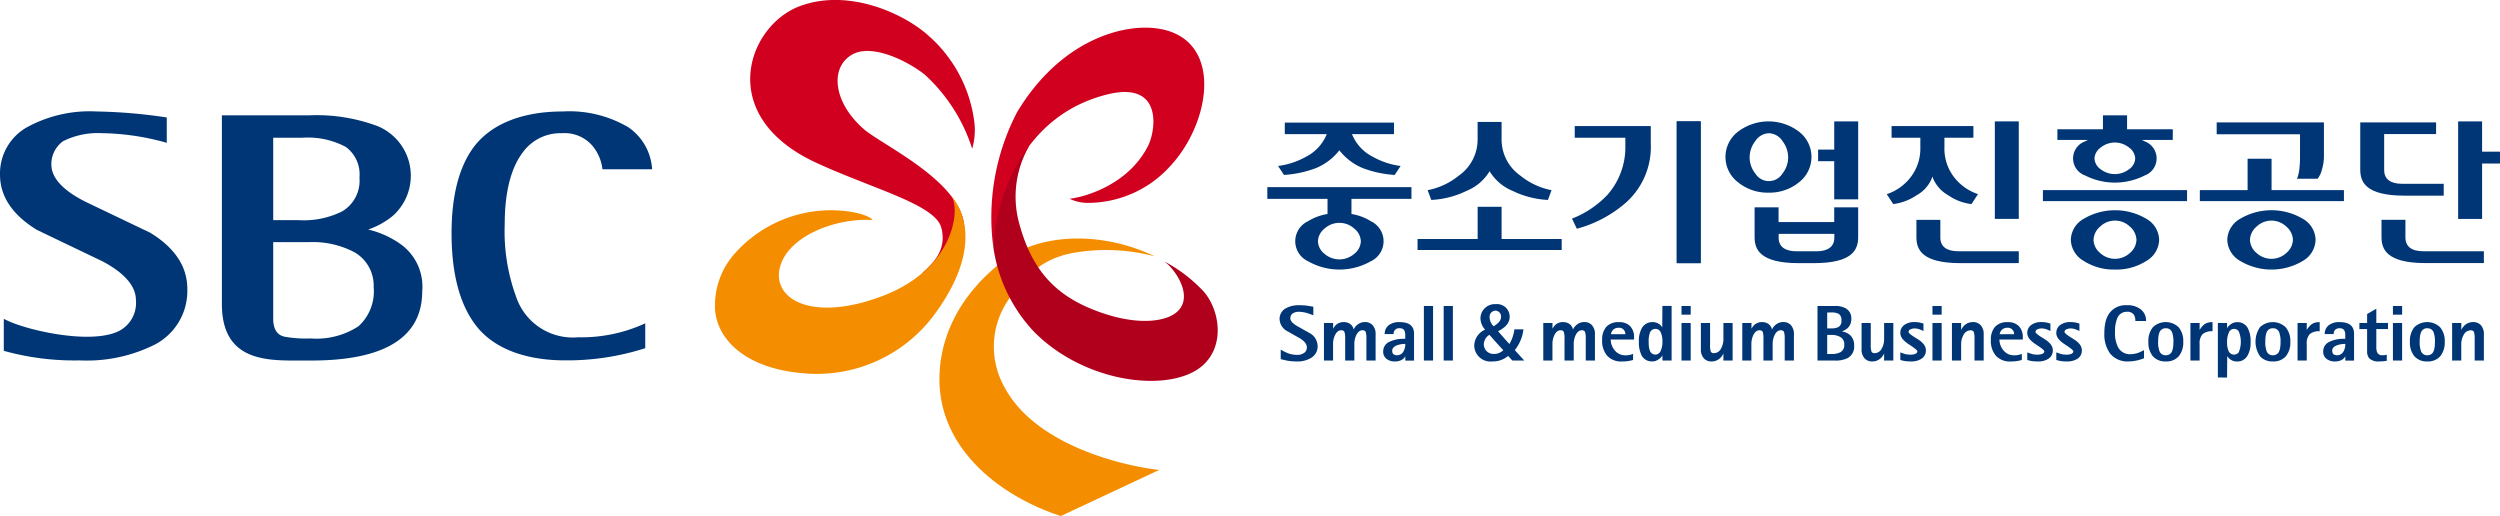 <svg xmlns="http://www.w3.org/2000/svg" xmlns:xlink="http://www.w3.org/1999/xlink" width="223.045" height="46.04" viewBox="0 0 223.045 46.04">
  <defs>
    <style>
      .cls-1 {
        fill: #003676;
      }

      .cls-2 {
        fill: url(#linear-gradient);
      }

      .cls-3 {
        fill: url(#linear-gradient-2);
      }

      .cls-4 {
        fill: url(#linear-gradient-3);
      }

      .cls-5 {
        fill: url(#linear-gradient-4);
      }

      .cls-6 {
        fill: url(#linear-gradient-5);
      }
    </style>
    <linearGradient id="linear-gradient" x1="3.22" y1="3.675" x2="2.905" y2="4.755" gradientUnits="objectBoundingBox">
      <stop offset="0" stop-color="#f58d00"/>
      <stop offset="0.402" stop-color="#e7560b"/>
      <stop offset="1" stop-color="#d1001f"/>
    </linearGradient>
    <linearGradient id="linear-gradient-2" x1="2.758" y1="4.464" x2="2.762" y2="4.074" gradientUnits="objectBoundingBox">
      <stop offset="0" stop-color="#b1001c"/>
      <stop offset="0.192" stop-color="#ba001c"/>
      <stop offset="0.654" stop-color="#cb001e"/>
      <stop offset="1" stop-color="#d1001f"/>
    </linearGradient>
    <linearGradient id="linear-gradient-3" x1="2.796" y1="6.308" x2="1.689" y2="7.452" xlink:href="#linear-gradient"/>
    <linearGradient id="linear-gradient-4" x1="2.655" y1="4.727" x2="3.084" y2="5.091" xlink:href="#linear-gradient-2"/>
    <linearGradient id="linear-gradient-5" x1="2.819" y1="5.113" x2="3.499" y2="3.929" xlink:href="#linear-gradient"/>
  </defs>
  <g id="그룹_6481" data-name="그룹 6481" transform="translate(-92.81 -229.907)">
    <g id="그룹_6476" data-name="그룹 6476" transform="translate(205.878 240.199)">
      <g id="그룹_6467" data-name="그룹 6467" transform="translate(1.102 16.844)">
        <path id="패스_6427" data-name="패스 6427" class="cls-1" d="M431.735,310.158v.761l-.414-.146a2.835,2.835,0,0,0-.866-.162.982.982,0,0,0-.56.148.517.517,0,0,0-.158.183.616.616,0,0,0-.051.268c0,.22.211.45.629.69l1.177.662a1.356,1.356,0,0,1,.628,1.1,1.179,1.179,0,0,1-.511,1.015,2.3,2.3,0,0,1-1.367.366,4.8,4.8,0,0,1-.9-.085l-.516-.119v-.852a4.632,4.632,0,0,0,.59.3,2.285,2.285,0,0,0,.851.169,1.016,1.016,0,0,0,.7-.217.581.581,0,0,0,.19-.457c0-.283-.209-.552-.631-.81l-1.176-.662a1.279,1.279,0,0,1-.627-1.031,1.08,1.08,0,0,1,.511-.952,2.307,2.307,0,0,1,1.242-.3,5.426,5.426,0,0,1,.769.05Z" transform="translate(-428.732 -309.931)"/>
        <path id="패스_6428" data-name="패스 6428" class="cls-1" d="M440.355,317.894V314.54h.82v.515a1.468,1.468,0,0,1,.289-.375,1.02,1.02,0,0,1,.652-.218.98.98,0,0,1,.574.165.782.782,0,0,1,.315.5,1.134,1.134,0,0,1,.332-.429,1.037,1.037,0,0,1,.672-.24.9.9,0,0,1,.674.261,1.166,1.166,0,0,1,.281.845v2.325h-.822v-1.917a2.038,2.038,0,0,0-.064-.647.311.311,0,0,0-.3-.133c-.213,0-.389.14-.534.42a1.859,1.859,0,0,0-.176.826v1.451h-.82v-1.917a1.891,1.891,0,0,0-.069-.647.308.308,0,0,0-.3-.133c-.211,0-.389.14-.532.42a1.836,1.836,0,0,0-.179.826v1.451Z" transform="translate(-436.405 -312.861)"/>
        <path id="패스_6429" data-name="패스 6429" class="cls-1" d="M457.889,317.894v-.388a.752.752,0,0,1-.3.318,1.2,1.2,0,0,1-.635.148,1.155,1.155,0,0,1-.745-.235.788.788,0,0,1-.29-.645.922.922,0,0,1,.49-.842,2.942,2.942,0,0,1,1.476-.294v-.33a.847.847,0,0,0-.087-.429.436.436,0,0,0-.408-.184.474.474,0,0,0-.539.516h-.8a.969.969,0,0,1,.339-.772,1.485,1.485,0,0,1,1-.292q1.282,0,1.28,1.041v2.39Zm-1.168-.874c0,.268.146.4.437.4a.638.638,0,0,0,.562-.33,1.281,1.281,0,0,0,.169-.677,1.992,1.992,0,0,0-.782.134C456.851,316.656,456.721,316.813,456.721,317.02Z" transform="translate(-446.682 -312.861)"/>
        <path id="패스_6430" data-name="패스 6430" class="cls-1" d="M466.586,315.1v-4.868h.82V315.1Z" transform="translate(-453.721 -310.07)"/>
        <path id="패스_6431" data-name="패스 6431" class="cls-1" d="M471.788,315.1v-4.868h.82V315.1Z" transform="translate(-457.155 -310.07)"/>
        <path id="패스_6432" data-name="패스 6432" class="cls-1" d="M497.929,317.894V314.54h.82v.515a1.468,1.468,0,0,1,.289-.375,1.02,1.02,0,0,1,.652-.218.984.984,0,0,1,.574.165.8.8,0,0,1,.315.5,1.155,1.155,0,0,1,.332-.429,1.037,1.037,0,0,1,.674-.24.884.884,0,0,1,.67.261,1.148,1.148,0,0,1,.283.845v2.325h-.82v-1.917a1.894,1.894,0,0,0-.068-.647.306.306,0,0,0-.294-.133c-.213,0-.392.14-.534.42a1.868,1.868,0,0,0-.176.826v1.451h-.823v-1.917a1.91,1.91,0,0,0-.066-.647.307.307,0,0,0-.3-.133c-.211,0-.39.14-.532.42a1.841,1.841,0,0,0-.178.826v1.451Z" transform="translate(-474.411 -312.861)"/>
        <path id="패스_6433" data-name="패스 6433" class="cls-1" d="M516.144,317.3v.541a3.409,3.409,0,0,1-.984.135,1.688,1.688,0,0,1-1.316-.5,2.03,2.03,0,0,1-.459-1.429,1.7,1.7,0,0,1,.367-1.158,1.43,1.43,0,0,1,1.141-.42,1.291,1.291,0,0,1,1,.367,1.393,1.393,0,0,1,.34.992v.19h-2.085a1.516,1.516,0,0,0,.289.874,1.274,1.274,0,0,0,.445.4,1.225,1.225,0,0,0,.592.133,1.564,1.564,0,0,0,.31-.023c.072-.016.135-.031.181-.043A1.562,1.562,0,0,0,516.144,317.3Zm-1.977-1.756h1.288a.558.558,0,0,0-.621-.576.662.662,0,0,0-.5.211A.79.79,0,0,0,514.167,315.54Z" transform="translate(-484.614 -312.861)"/>
        <path id="패스_6434" data-name="패스 6434" class="cls-1" d="M525.13,315.1v-.465a.888.888,0,0,1-.311.338,1.272,1.272,0,0,1-.285.156.887.887,0,0,1-.3.048,1.017,1.017,0,0,1-.955-.52,2.571,2.571,0,0,1-.251-1.233,2.346,2.346,0,0,1,.279-1.242,1.1,1.1,0,0,1,1.525-.339.931.931,0,0,1,.281.3l.015-1.915h.821V315.1Zm-1.228-1.675a3.778,3.778,0,0,0,.022.449,1.277,1.277,0,0,0,.08.324.52.52,0,0,0,.505.374.538.538,0,0,0,.479-.374,1.916,1.916,0,0,0,.142-.773,1.964,1.964,0,0,0-.135-.8.508.508,0,0,0-.486-.348.526.526,0,0,0-.505.366A2.339,2.339,0,0,0,523.9,313.428Z" transform="translate(-490.981 -310.07)"/>
        <path id="패스_6435" data-name="패스 6435" class="cls-1" d="M534.211,311.009v-.774h.822v.774Zm0,4.094v-3.354h.822V315.1Z" transform="translate(-498.362 -310.07)"/>
        <path id="패스_6436" data-name="패스 6436" class="cls-1" d="M541.3,318.044v-.627a1.3,1.3,0,0,1-.332.444,1.086,1.086,0,0,1-.725.261.89.89,0,0,1-.672-.261,1.172,1.172,0,0,1-.281-.846V314.69h.822V316.6a1.94,1.94,0,0,0,.066.65.308.308,0,0,0,.295.133.712.712,0,0,0,.621-.423,1.658,1.658,0,0,0,.207-.824V314.69h.822v3.354Z" transform="translate(-501.712 -313.011)"/>
        <path id="패스_6437" data-name="패스 6437" class="cls-1" d="M550.171,317.894V314.54h.82v.515a1.423,1.423,0,0,1,.289-.375,1.015,1.015,0,0,1,.651-.218.982.982,0,0,1,.573.165.8.8,0,0,1,.315.5,1.138,1.138,0,0,1,.332-.429,1.037,1.037,0,0,1,.672-.24.891.891,0,0,1,.674.261,1.166,1.166,0,0,1,.281.845v2.325h-.823v-1.917a1.973,1.973,0,0,0-.065-.647.313.313,0,0,0-.3-.133c-.211,0-.389.14-.532.42a1.864,1.864,0,0,0-.178.826v1.451h-.821v-1.917a1.912,1.912,0,0,0-.066-.647.309.309,0,0,0-.3-.133c-.211,0-.39.14-.532.42a1.864,1.864,0,0,0-.178.826v1.451Z" transform="translate(-508.898 -312.861)"/>
        <path id="패스_6438" data-name="패스 6438" class="cls-1" d="M569.914,315.1v-4.868h1.566a1.877,1.877,0,0,1,.933.2,1,1,0,0,1,.518.948,1.1,1.1,0,0,1-.311.813,1.675,1.675,0,0,1-.539.311,1.446,1.446,0,0,1,.71.3,1.181,1.181,0,0,1,.391.952,1.165,1.165,0,0,1-.568,1.121,2.373,2.373,0,0,1-1.134.225Zm.866-4.284v1.416h.345a1.361,1.361,0,0,0,.661-.12.622.622,0,0,0,.264-.6.631.631,0,0,0-.25-.581,1.415,1.415,0,0,0-.675-.12Zm0,2v1.7h.345a1.742,1.742,0,0,0,.8-.141.7.7,0,0,0,.378-.689.733.733,0,0,0-.308-.658,1.53,1.53,0,0,0-.87-.21Z" transform="translate(-521.931 -310.07)"/>
        <path id="패스_6439" data-name="패스 6439" class="cls-1" d="M583.5,318.044v-.627a1.3,1.3,0,0,1-.332.444,1.089,1.089,0,0,1-.725.261.89.89,0,0,1-.672-.261,1.165,1.165,0,0,1-.281-.846V314.69h.82V316.6a1.925,1.925,0,0,0,.068.65.3.3,0,0,0,.295.133.712.712,0,0,0,.621-.423,1.655,1.655,0,0,0,.207-.824V314.69h.822v3.354Z" transform="translate(-529.574 -313.011)"/>
        <path id="패스_6440" data-name="패스 6440" class="cls-1" d="M593.72,314.589v.663l-.393-.163a1.414,1.414,0,0,0-.391-.062.923.923,0,0,0-.385.083.269.269,0,0,0-.163.227q0,.154.775.619c.515.311.773.646.773,1.009a.858.858,0,0,1-.363.749,1.642,1.642,0,0,1-.978.258,3.757,3.757,0,0,1-.462-.024,2.636,2.636,0,0,1-.477-.11v-.675c.061.024.131.05.213.077s.161.053.236.077.148.027.22.035a1.659,1.659,0,0,0,.236.014,1.227,1.227,0,0,0,.38-.05q.233-.078.233-.254c0-.084-.254-.289-.757-.616s-.76-.659-.76-1a.861.861,0,0,1,.344-.722,1.483,1.483,0,0,1,.921-.264,2.553,2.553,0,0,1,.467.042Z" transform="translate(-536.283 -312.861)"/>
        <path id="패스_6441" data-name="패스 6441" class="cls-1" d="M600.1,311.009v-.774h.821v.774Zm0,4.094v-3.354h.821V315.1Z" transform="translate(-541.86 -310.07)"/>
        <path id="패스_6442" data-name="패스 6442" class="cls-1" d="M605.2,317.894V314.54h.82v.628a1.331,1.331,0,0,1,.325-.445,1.112,1.112,0,0,1,.735-.261.888.888,0,0,1,.67.261,1.15,1.15,0,0,1,.283.845v2.325h-.82v-1.917a1.905,1.905,0,0,0-.068-.647.309.309,0,0,0-.295-.133.711.711,0,0,0-.621.42,1.656,1.656,0,0,0-.209.826v1.451Z" transform="translate(-545.222 -312.861)"/>
        <path id="패스_6443" data-name="패스 6443" class="cls-1" d="M618.187,317.3v.541a3.4,3.4,0,0,1-.984.135,1.7,1.7,0,0,1-1.318-.5,2.038,2.038,0,0,1-.457-1.429,1.7,1.7,0,0,1,.366-1.158,1.432,1.432,0,0,1,1.143-.42,1.292,1.292,0,0,1,1,.367,1.391,1.391,0,0,1,.34.992v.19H616.19a1.516,1.516,0,0,0,.289.874,1.3,1.3,0,0,0,.444.4,1.228,1.228,0,0,0,.592.133,1.562,1.562,0,0,0,.31-.023c.072-.016.135-.031.181-.043A1.463,1.463,0,0,0,618.187,317.3Zm-1.977-1.756H617.5a.558.558,0,0,0-.621-.576.667.667,0,0,0-.5.211A.809.809,0,0,0,616.21,315.54Z" transform="translate(-551.976 -312.861)"/>
        <path id="패스_6444" data-name="패스 6444" class="cls-1" d="M627.047,314.589v.663l-.394-.163a1.423,1.423,0,0,0-.391-.062.923.923,0,0,0-.385.083.266.266,0,0,0-.161.227q0,.154.773.619c.515.311.771.646.771,1.009a.862.862,0,0,1-.361.749,1.651,1.651,0,0,1-.981.258,3.743,3.743,0,0,1-.459-.024,2.62,2.62,0,0,1-.477-.11v-.675c.059.024.132.05.213.077s.162.053.236.077.148.027.22.035a1.637,1.637,0,0,0,.236.014,1.256,1.256,0,0,0,.382-.05c.154-.052.232-.137.232-.254,0-.084-.255-.289-.76-.616s-.758-.659-.758-1a.861.861,0,0,1,.344-.722,1.48,1.48,0,0,1,.921-.264,2.535,2.535,0,0,1,.466.042Z" transform="translate(-558.283 -312.861)"/>
        <path id="패스_6445" data-name="패스 6445" class="cls-1" d="M634.664,314.589v.663l-.391-.163a1.418,1.418,0,0,0-.393-.062.93.93,0,0,0-.385.083.266.266,0,0,0-.161.227q0,.154.773.619c.515.311.773.646.773,1.009a.862.862,0,0,1-.361.749,1.654,1.654,0,0,1-.98.258,3.751,3.751,0,0,1-.461-.024,2.632,2.632,0,0,1-.477-.11v-.675c.061.024.13.05.214.077s.159.053.236.077.148.027.22.035a1.616,1.616,0,0,0,.234.014,1.25,1.25,0,0,0,.382-.05c.154-.052.231-.137.231-.254q0-.125-.757-.616c-.507-.326-.76-.659-.76-1a.863.863,0,0,1,.345-.722,1.475,1.475,0,0,1,.921-.264,2.541,2.541,0,0,1,.465.042Z" transform="translate(-563.312 -312.861)"/>
        <path id="패스_6446" data-name="패스 6446" class="cls-1" d="M648.754,314.034v.726a4.2,4.2,0,0,1-.556.176,3.535,3.535,0,0,1-.836.106,1.984,1.984,0,0,1-1.628-.7,2.905,2.905,0,0,1-.516-1.833,4.18,4.18,0,0,1,.11-1.018,2.176,2.176,0,0,1,.347-.765,1.8,1.8,0,0,1,1.554-.7,1.863,1.863,0,0,1,1.3.423,1.282,1.282,0,0,1,.412.987h-.961a1.018,1.018,0,0,0-.125-.558.7.7,0,0,0-.628-.267.9.9,0,0,0-.866.6,3.007,3.007,0,0,0-.192,1.175,2.764,2.764,0,0,0,.3,1.438,1.179,1.179,0,0,0,1.086.571,2.128,2.128,0,0,0,.754-.149Q648.455,314.19,648.754,314.034Z" transform="translate(-571.641 -309.931)"/>
        <path id="패스_6447" data-name="패스 6447" class="cls-1" d="M658.326,317.971a1.453,1.453,0,0,1-1.151-.461,1.9,1.9,0,0,1-.4-1.292,1.92,1.92,0,0,1,.4-1.3,1.667,1.667,0,0,1,2.3.006,1.9,1.9,0,0,1,.41,1.291,1.926,1.926,0,0,1-.4,1.292A1.441,1.441,0,0,1,658.326,317.971Zm-.682-1.753a2.212,2.212,0,0,0,.119.836.563.563,0,0,0,.563.366.57.57,0,0,0,.562-.366,1.589,1.589,0,0,0,.089-.345,3.583,3.583,0,0,0,.029-.492,2.273,2.273,0,0,0-.118-.84.565.565,0,0,0-.562-.366.574.574,0,0,0-.563.366,1.579,1.579,0,0,0-.089.346A3.568,3.568,0,0,0,657.644,316.219Z" transform="translate(-579.269 -312.861)"/>
        <path id="패스_6448" data-name="패스 6448" class="cls-1" d="M667.81,317.894V314.54h.82v.621a2.016,2.016,0,0,1,.378-.463,1.048,1.048,0,0,1,.34-.179,1.561,1.561,0,0,1,.437-.056v.816a1.262,1.262,0,0,0-.889.258,1.2,1.2,0,0,0-.266.885v1.472Z" transform="translate(-586.555 -312.861)"/>
        <path id="패스_6449" data-name="패스 6449" class="cls-1" d="M675.013,319.4V314.54h.822v.465a1.065,1.065,0,0,1,.31-.337.963.963,0,0,1,.577-.2,1.028,1.028,0,0,1,.955.52,2.484,2.484,0,0,1,.258,1.235,2.32,2.32,0,0,1-.281,1.238,1.029,1.029,0,0,1-.932.515.984.984,0,0,1-.583-.176,1.254,1.254,0,0,1-.29-.3l-.014,1.91Zm.822-3.183a1.979,1.979,0,0,0,.125.8.528.528,0,0,0,.918.135,2.442,2.442,0,0,0,0-1.861.5.5,0,0,0-.893.122A1.977,1.977,0,0,0,675.835,316.219Z" transform="translate(-591.31 -312.861)"/>
        <path id="패스_6450" data-name="패스 6450" class="cls-1" d="M686.451,317.971a1.451,1.451,0,0,1-1.151-.461,2.3,2.3,0,0,1-.008-2.589,1.665,1.665,0,0,1,2.3.006,1.879,1.879,0,0,1,.412,1.291,1.915,1.915,0,0,1-.4,1.292A1.44,1.44,0,0,1,686.451,317.971Zm-.68-1.753a2.218,2.218,0,0,0,.118.836.561.561,0,0,0,.562.366.57.57,0,0,0,.562-.366,1.592,1.592,0,0,0,.089-.345,3.536,3.536,0,0,0,.029-.492,2.267,2.267,0,0,0-.118-.84.565.565,0,0,0-.562-.366.574.574,0,0,0-.562.366,1.47,1.47,0,0,0-.089.346A3.61,3.61,0,0,0,685.771,316.219Z" transform="translate(-597.835 -312.861)"/>
        <path id="패스_6451" data-name="패스 6451" class="cls-1" d="M695.934,317.894V314.54h.82v.621a2.018,2.018,0,0,1,.378-.463,1.031,1.031,0,0,1,.34-.179,1.556,1.556,0,0,1,.437-.056v.816a1.261,1.261,0,0,0-.889.258,1.2,1.2,0,0,0-.266.885v1.472Z" transform="translate(-605.121 -312.861)"/>
        <path id="패스_6452" data-name="패스 6452" class="cls-1" d="M704.646,317.894v-.388a.729.729,0,0,1-.3.318,1.2,1.2,0,0,1-.635.148,1.158,1.158,0,0,1-.745-.235.789.789,0,0,1-.292-.645.925.925,0,0,1,.494-.842,2.93,2.93,0,0,1,1.474-.294v-.33a.842.842,0,0,0-.088-.429.435.435,0,0,0-.406-.184.543.543,0,0,0-.437.17.537.537,0,0,0-.1.346h-.8a.969.969,0,0,1,.338-.772,1.489,1.489,0,0,1,1-.292q1.279,0,1.278,1.041v2.39Zm-1.168-.874c0,.268.144.4.437.4a.637.637,0,0,0,.563-.33,1.285,1.285,0,0,0,.169-.677,2.015,2.015,0,0,0-.784.134C703.607,316.656,703.478,316.813,703.478,317.02Z" transform="translate(-609.573 -312.861)"/>
        <path id="패스_6453" data-name="패스 6453" class="cls-1" d="M714.609,315.049v.55a4.693,4.693,0,0,1-.674.056,1.179,1.179,0,0,1-.887-.275.962.962,0,0,1-.192-.649v-1.965h-.689v-.543h.689v-.8l.821-.472v1.27h1.043v.543h-1.043v1.585a1.192,1.192,0,0,0,.089.529.483.483,0,0,0,.465.224l.148-.006A.9.9,0,0,0,714.609,315.049Z" transform="translate(-615.837 -310.544)"/>
        <path id="패스_6454" data-name="패스 6454" class="cls-1" d="M720.968,311.009v-.774h.82v.774Zm0,4.094v-3.354h.82V315.1Z" transform="translate(-621.646 -310.07)"/>
        <path id="패스_6455" data-name="패스 6455" class="cls-1" d="M726.981,317.971a1.452,1.452,0,0,1-1.151-.461,1.9,1.9,0,0,1-.4-1.292,1.92,1.92,0,0,1,.395-1.3,1.667,1.667,0,0,1,2.3.006,1.889,1.889,0,0,1,.41,1.291,1.922,1.922,0,0,1-.4,1.292A1.439,1.439,0,0,1,726.981,317.971Zm-.68-1.753a2.252,2.252,0,0,0,.118.836.562.562,0,0,0,.562.366.569.569,0,0,0,.562-.366,1.571,1.571,0,0,0,.089-.345,3.47,3.47,0,0,0,.029-.492,2.225,2.225,0,0,0-.118-.84.563.563,0,0,0-.562-.366.572.572,0,0,0-.562.366,1.488,1.488,0,0,0-.089.346A3.545,3.545,0,0,0,726.3,316.219Z" transform="translate(-624.591 -312.861)"/>
        <path id="패스_6456" data-name="패스 6456" class="cls-1" d="M736.509,317.894V314.54h.82v.628a1.323,1.323,0,0,1,.325-.445,1.11,1.11,0,0,1,.733-.261.891.891,0,0,1,.673.261,1.159,1.159,0,0,1,.283.845v2.325h-.822v-1.917a1.952,1.952,0,0,0-.067-.647.308.308,0,0,0-.3-.133.716.716,0,0,0-.621.42,1.679,1.679,0,0,0-.207.826v1.451Z" transform="translate(-631.906 -312.861)"/>
        <path id="패스_6457" data-name="패스 6457" class="cls-1" d="M483.214,314.777c-.125-.123-.233-.247-.387-.41a2.07,2.07,0,0,1-1.392.492,1.448,1.448,0,0,1-1.627-1.4,1.593,1.593,0,0,1,.953-1.429v-.024a1.581,1.581,0,0,1-.4-.99,1.287,1.287,0,0,1,1.379-1.268,1.126,1.126,0,0,1,1.231,1.107c0,.515-.3.931-1.02,1.3l-.006.021c.344.4.726.836,1,1.129a3.418,3.418,0,0,0,.447-1.312h.805a3.646,3.646,0,0,1-.769,1.856c.279.308.543.608.843.929Zm-.813-.922c-.3-.31-.769-.836-1.238-1.372a1.023,1.023,0,0,0-.5.837.861.861,0,0,0,.91.871A1.155,1.155,0,0,0,482.4,313.855Zm-1.223-2.926a1.181,1.181,0,0,0,.359.793c.416-.264.659-.492.659-.836a.512.512,0,0,0-.5-.558A.542.542,0,0,0,481.179,310.929Z" transform="translate(-462.449 -309.749)"/>
      </g>
      <g id="그룹_6475" data-name="그룹 6475" transform="translate(0 0)">
        <rect id="사각형_2238" data-name="사각형 2238" class="cls-1" width="2.134" height="12.647" transform="translate(36.529 0.538)"/>
        <rect id="사각형_2239" data-name="사각형 2239" class="cls-1" width="2.136" height="8.699" transform="translate(64.907 0.538)"/>
        <path id="패스_6458" data-name="패스 6458" class="cls-1" d="M599.82,291.486c-3.492,0-3.939-1.243-3.939-2.322v-1.538h2.135V289.2c0,.8.551,1.225,1.6,1.225h5.4v1.057Z" transform="translate(-537.971 -278.301)"/>
        <path id="패스_6459" data-name="패스 6459" class="cls-1" d="M557.349,289.31c-3.493,0-3.943-1.243-3.943-2.322v-2.659h2.138v1.316h4.964v-1.316h2.137v2.659c0,1.079-.45,2.322-3.943,2.322Zm-1.8-2.282c0,.8.553,1.225,1.6,1.225h1.771c1.045,0,1.6-.423,1.6-1.225V286.7h-4.964Z" transform="translate(-509.932 -276.125)"/>
        <g id="그룹_6469" data-name="그룹 6469" transform="translate(27.183 0.538)">
          <g id="그룹_6468" data-name="그룹 6468">
            <path id="패스_6460" data-name="패스 6460" class="cls-1" d="M505.473,271.261a8.747,8.747,0,0,0,3.16-2.121,6.422,6.422,0,0,0,1.6-4.327v-.769h-4.516V263H512.5v1.538a6.652,6.652,0,0,1-2.252,5.326,11.037,11.037,0,0,1-4.343,2.3Z" transform="translate(-505.473 -262.585)"/>
            <rect id="사각형_2240" data-name="사각형 2240" class="cls-1" width="2.134" height="12.647" transform="translate(9.346)"/>
          </g>
        </g>
        <path id="패스_6461" data-name="패스 6461" class="cls-1" d="M595.652,269.962a4.56,4.56,0,0,1-2.066-.78,3.158,3.158,0,0,1-1.358-1.5l-.062-.181-.063.182a3.025,3.025,0,0,1-1.348,1.492,4.761,4.761,0,0,1-2.08.786l-.583-.882a4.435,4.435,0,0,0,1.924-1.264,4.182,4.182,0,0,0,1.073-2.934v-.837h-2.566V263h7.3v1.041h-2.585v.837a4.159,4.159,0,0,0,1.085,2.951,4.467,4.467,0,0,0,1.909,1.244Z" transform="translate(-532.828 -262.047)"/>
        <g id="그룹_6471" data-name="그룹 6471" transform="translate(97.511 0.538)">
          <g id="그룹_6470" data-name="그룹 6470">
            <path id="패스_6462" data-name="패스 6462" class="cls-1" d="M720.108,289.2v-1.578h-2.135v1.538c0,1.079.448,2.322,3.942,2.322h5.191v-1.057h-5.4C720.66,290.429,720.108,290.006,720.108,289.2Z" transform="translate(-716.079 -278.84)"/>
            <path id="패스_6463" data-name="패스 6463" class="cls-1" d="M719.846,268.579v-1.057h-3.713c-1.044,0-1.6-.422-1.6-1.225v-3.209h4.632v-1.041H712.4v4.209c0,1.082.449,2.323,3.941,2.323Z" transform="translate(-712.401 -261.954)"/>
            <path id="패스_6464" data-name="패스 6464" class="cls-1" d="M740.226,264.475v-2.7h-2.137v8.7h2.137v-4.941h1.6v-1.057Z" transform="translate(-729.358 -261.773)"/>
          </g>
        </g>
        <path id="패스_6465" data-name="패스 6465" class="cls-1" d="M640.357,290.39a4.966,4.966,0,0,1-2.794-.773,2.241,2.241,0,0,1-1.147-1.88,2.215,2.215,0,0,1,1.147-1.873,5.491,5.491,0,0,1,5.595,0,2.218,2.218,0,0,1,1.138,1.873,2.243,2.243,0,0,1-1.138,1.88A4.942,4.942,0,0,1,640.357,290.39Zm0-4.366a1.889,1.889,0,0,0-1.335.543,1.606,1.606,0,0,0-.579,1.171,1.563,1.563,0,0,0,.579,1.167,1.957,1.957,0,0,0,2.672,0,1.578,1.578,0,0,0,.577-1.167,1.621,1.621,0,0,0-.577-1.171A1.893,1.893,0,0,0,640.357,286.024Z" transform="translate(-564.729 -276.633)"/>
        <path id="패스_6466" data-name="패스 6466" class="cls-1" d="M549.6,268.131a4.166,4.166,0,0,1-2.718-.925,2.836,2.836,0,0,1,0-4.517,4.5,4.5,0,0,1,5.439,0,2.848,2.848,0,0,1,0,4.517A4.146,4.146,0,0,1,549.6,268.131Zm.036-5.3a1.5,1.5,0,0,0-1.208.692,2.387,2.387,0,0,0-.512,1.454,2.326,2.326,0,0,0,.512,1.453,1.422,1.422,0,0,0,2.414,0,2.323,2.323,0,0,0,.511-1.453,2.383,2.383,0,0,0-.511-1.454A1.493,1.493,0,0,0,549.636,262.83Z" transform="translate(-504.886 -261.235)"/>
        <g id="그룹_6473" data-name="그룹 6473" transform="translate(83.197 0.631)">
          <g id="그룹_6472" data-name="그룹 6472">
            <path id="패스_6467" data-name="패스 6467" class="cls-1" d="M682.14,265.146a9.423,9.423,0,0,1-.061,1.082,3.135,3.135,0,0,1-.209.844h1.837a2.057,2.057,0,0,0,.385-.807,4.166,4.166,0,0,0,.183-1.18v-3.038h-9.57V263.1h7.435Z" transform="translate(-673.203 -262.047)"/>
            <path id="패스_6468" data-name="패스 6468" class="cls-1" d="M676.683,274.385v-2.8h-2.137v2.8h-4.262v.981H683.14v-.981Z" transform="translate(-670.284 -268.346)"/>
            <path id="패스_6469" data-name="패스 6469" class="cls-1" d="M684.239,285.864a5.495,5.495,0,0,0-5.6,0,2.216,2.216,0,0,0-1.143,1.873,2.241,2.241,0,0,0,1.143,1.88,5.453,5.453,0,0,0,5.6,0,2.243,2.243,0,0,0,1.136-1.88A2.218,2.218,0,0,0,684.239,285.864Zm-1.466,3.041a1.957,1.957,0,0,1-2.672,0,1.57,1.57,0,0,1-.579-1.167,1.617,1.617,0,0,1,.577-1.171,1.918,1.918,0,0,1,2.674,0,1.618,1.618,0,0,1,.579,1.171A1.574,1.574,0,0,1,682.773,288.9Z" transform="translate(-675.047 -277.264)"/>
          </g>
        </g>
        <rect id="사각형_2241" data-name="사각형 2241" class="cls-1" width="12.861" height="0.981" transform="translate(69.197 6.67)"/>
        <path id="패스_6470" data-name="패스 6470" class="cls-1" d="M643.186,261.429h-4.079V260.19h-2.152v1.239H632.89v.951h2.731c-.085.042-.171.084-.252.129a1.614,1.614,0,0,0,0,3.046,5.864,5.864,0,0,0,5.306,0,1.62,1.62,0,0,0,0-3.046c-.082-.046-.165-.087-.251-.129h2.761ZM639.279,265a2.068,2.068,0,0,1-2.526,0,1.245,1.245,0,0,1-.553-.97,1.27,1.27,0,0,1,.553-.967,2.008,2.008,0,0,1,2.53,0,1.273,1.273,0,0,1,.551.967A1.241,1.241,0,0,1,639.279,265Z" transform="translate(-562.402 -260.19)"/>
        <path id="패스_6471" data-name="패스 6471" class="cls-1" d="M438.35,280.08v-1.042H425.491v1.042h5.371v1.352a4.7,4.7,0,0,0-1.736.644,1.967,1.967,0,0,0,0,3.572,5.659,5.659,0,0,0,5.6,0,1.972,1.972,0,0,0,0-3.572,4.634,4.634,0,0,0-1.728-.644V280.08Zm-4.516,3.778a1.474,1.474,0,0,1-.579,1.121,2.024,2.024,0,0,1-2.669,0,1.475,1.475,0,0,1-.579-1.121,1.515,1.515,0,0,1,.579-1.117,1.974,1.974,0,0,1,2.669,0A1.514,1.514,0,0,1,433.834,283.858Z" transform="translate(-425.491 -272.632)"/>
        <path id="패스_6472" data-name="패스 6472" class="cls-1" d="M571.513,268.726v-3.4h-1.437V264.29h1.438v-2.516h2.137v6.953Z" transform="translate(-520.936 -261.235)"/>
        <path id="패스_6473" data-name="패스 6473" class="cls-1" d="M436.747,265.132a3.9,3.9,0,0,1-1.84-2.013h3.747v-1.026h-9.741v1.026h3.745a3.9,3.9,0,0,1-1.839,2.013,6.859,6.859,0,0,1-2.507.83l.532.8a9.869,9.869,0,0,0,2.8-.591,5.113,5.113,0,0,0,2.136-1.609,5.134,5.134,0,0,0,2.137,1.609,9.884,9.884,0,0,0,2.8.591l.53-.8A6.852,6.852,0,0,1,436.747,265.132Z" transform="translate(-427.354 -261.446)"/>
        <g id="그룹_6474" data-name="그룹 6474" transform="translate(13.403 0.585)">
          <path id="패스_6474" data-name="패스 6474" class="cls-1" d="M475.859,266.711a3.94,3.94,0,0,1-1.687-3.243v-1.557h-2.138v1.557a3.938,3.938,0,0,1-1.688,3.243A6.272,6.272,0,0,1,467.575,268l.325.872a8.069,8.069,0,0,0,3.143-.806,4.3,4.3,0,0,0,2.061-1.755,4.287,4.287,0,0,0,2.058,1.755,8.079,8.079,0,0,0,3.143.806l.325-.872A6.284,6.284,0,0,1,475.859,266.711Z" transform="translate(-466.675 -261.911)"/>
          <path id="패스_6475" data-name="패스 6475" class="cls-1" d="M472.424,287.066v-2.874h-2.136v2.874h-5.362v.981h12.86v-.981Z" transform="translate(-464.926 -276.62)"/>
        </g>
      </g>
    </g>
    <g id="그룹_6480" data-name="그룹 6480" transform="translate(92.81 229.907)">
      <g id="그룹_6477" data-name="그룹 6477" transform="translate(0 9.948)">
        <path id="패스_6476" data-name="패스 6476" class="cls-1" d="M167.094,271.749a8.219,8.219,0,0,0-2.985-1.373,7.073,7.073,0,0,0,2.19-1.215,4.789,4.789,0,0,0-1.325-8,15.555,15.555,0,0,0-6.142-.974h-7.777v16.839c0,4.793,3.521,5.038,6.395,5.038h1.6c5.084,0,9.878-1.256,9.878-6.181A4.653,4.653,0,0,0,167.094,271.749Zm-11.46-8.173v-1.389h2.592a7.177,7.177,0,0,1,3.884.819,3.031,3.031,0,0,1,1.219,2.732,3.175,3.175,0,0,1-1.531,3.012,7.659,7.659,0,0,1-3.9.789h-2.262ZM163.25,279a6.834,6.834,0,0,1-4.271,1.093,10.766,10.766,0,0,1-2.283-.147c-.731-.134-1.062-.7-1.062-1.629v-6.814h3.156a7.947,7.947,0,0,1,4.125.918,3.442,3.442,0,0,1,1.683,3.108A4.2,4.2,0,0,1,163.25,279Z" transform="translate(-131.259 -259.846)"/>
        <path id="패스_6477" data-name="패스 6477" class="cls-1" d="M217.1,275.677a16.939,16.939,0,0,1-1.007-6.411c0-2.874.547-5.043,1.62-6.451a4.141,4.141,0,0,1,3.477-1.7,3.275,3.275,0,0,1,2.727,1.119,3.941,3.941,0,0,1,.895,2.1h4.433a4.883,4.883,0,0,0-2.118-3.747,10.358,10.358,0,0,0-5.852-1.412c-3.58,0-6.421,1.092-8,3.25-1.276,1.765-1.924,4.328-1.924,7.618,0,3.672.764,6.478,2.272,8.348,1.6,1.984,4.4,2.99,7.861,2.99a22.707,22.707,0,0,0,7.148-1.087v-2.217a13.58,13.58,0,0,1-5.981,1.244A5.34,5.34,0,0,1,217.1,275.677Z" transform="translate(-171.064 -259.178)"/>
        <path id="패스_6478" data-name="패스 6478" class="cls-1" d="M106.214,269.995l-5.815-2.782c-1.994-1.015-3.006-2.124-3.006-3.3a2.521,2.521,0,0,1,1.041-2.084,6.939,6.939,0,0,1,3.478-.717,22.174,22.174,0,0,1,5.777.861v-2.263a46.522,46.522,0,0,0-6.244-.534,11.657,11.657,0,0,0-6.325,1.462,4.732,4.732,0,0,0-2.309,4.181c0,1.934,1.106,3.589,3.309,4.931l5.809,2.782c2,1.055,3.009,2.229,3.009,3.486a2.814,2.814,0,0,1-1.715,2.837c-2.583,1.077-7.933-.16-9.731-1.013l-.344-.163v2.852a23.463,23.463,0,0,0,6.769.853,13.547,13.547,0,0,0,6.765-1.441,5.408,5.408,0,0,0,2.84-4.954C109.519,273.016,108.414,271.34,106.214,269.995Z" transform="translate(-92.81 -259.178)"/>
      </g>
      <g id="그룹_6479" data-name="그룹 6479" transform="translate(63.775 0)">
        <path id="패스_6479" data-name="패스 6479" class="cls-2" d="M345.252,305.831a7.367,7.367,0,0,1,.108-7.514c2.488-3.967,4.978-4.434,7.164-4.679a17,17,0,0,1,6.112.475c-4.68-2.256-10.292-2.14-13.644.492-3.992,3.133-5.576,6.959-5.572,10.466,0,6.292,5.506,10.48,10.831,12.208l8.776-4.113C355.383,312.752,347.919,310.807,345.252,305.831Z" transform="translate(-319.38 -271.239)"/>
        <path id="패스_6480" data-name="패스 6480" class="cls-3" d="M299.888,241.433c-2.8-2.441-3.028-5.547-1.037-6.663,1.8-1.013,5.024.637,6.478,1.806a15.207,15.207,0,0,1,4.22,6.6,6.1,6.1,0,0,0,.215-2.166,12.283,12.283,0,0,0-4.1-7.909c-2.217-2.011-7.206-4.277-11.536-2.629-4.623,1.758-7.528,9.77,1.483,13.944,5.027,2.328,10.628,3.723,11.179,5.8.469,1.773-.444,2.965-1.7,4.05l1.745-.284C313.387,248.207,302.023,243.29,299.888,241.433Z" transform="translate(-286.587 -229.907)"/>
        <path id="패스_6481" data-name="패스 6481" class="cls-4" d="M301.546,281.362c.836,1.063.351,6.444-6.093,8.906-6.294,2.405-9.895.308-9.194-2.519.688-2.785,4.921-4.443,8.263-4.248-.066-.178-.765-.587-2.317-.785a11.485,11.485,0,0,0-10.176,4.018,6.968,6.968,0,0,0-1.537,4.961c.308,2.566,2.763,5.021,7.735,5.469a13.047,13.047,0,0,0,11.877-5.306C305.029,285.1,301.788,281.655,301.546,281.362Z" transform="translate(-280.456 -263.874)"/>
        <g id="그룹_6478" data-name="그룹 6478" transform="translate(24.835 13.04)">
          <path id="패스_6482" data-name="패스 6482" class="cls-5" d="M372.309,281.244a13.293,13.293,0,0,0-3.517-2.689c1.054.759,2.718,3.271,1.039,4.587-.978.773-3.411,1.185-6.958-.12-3.591-1.319-5.815-3.484-6.985-7.728a9.015,9.015,0,0,1,.847-7.02c-1.9,1.282-3.483,6.383-3.162,9.211a13.829,13.829,0,0,0,3.622,7.371c4.721,4.746,12.489,5.486,15.163,2.859C374.261,285.846,373.649,282.76,372.309,281.244Z" transform="translate(-353.53 -268.275)"/>
        </g>
        <path id="패스_6483" data-name="패스 6483" class="cls-6" d="M367.638,237.211c-3.012-.35-8.476,1.124-12.307,7.485a20.3,20.3,0,0,0-2.1,12.253c-.142-1.174.9-11.565,10.181-13.836,4.947-1.209,4.287,3.223,3.609,4.574-1.76,3.524-5.732,4.613-7.016,4.74a3.7,3.7,0,0,0,1.673.37,9.912,9.912,0,0,0,7.265-3.23C372.715,245.568,373.818,237.926,367.638,237.211Z" transform="translate(-328.358 -234.697)"/>
      </g>
    </g>
  </g>
</svg>
